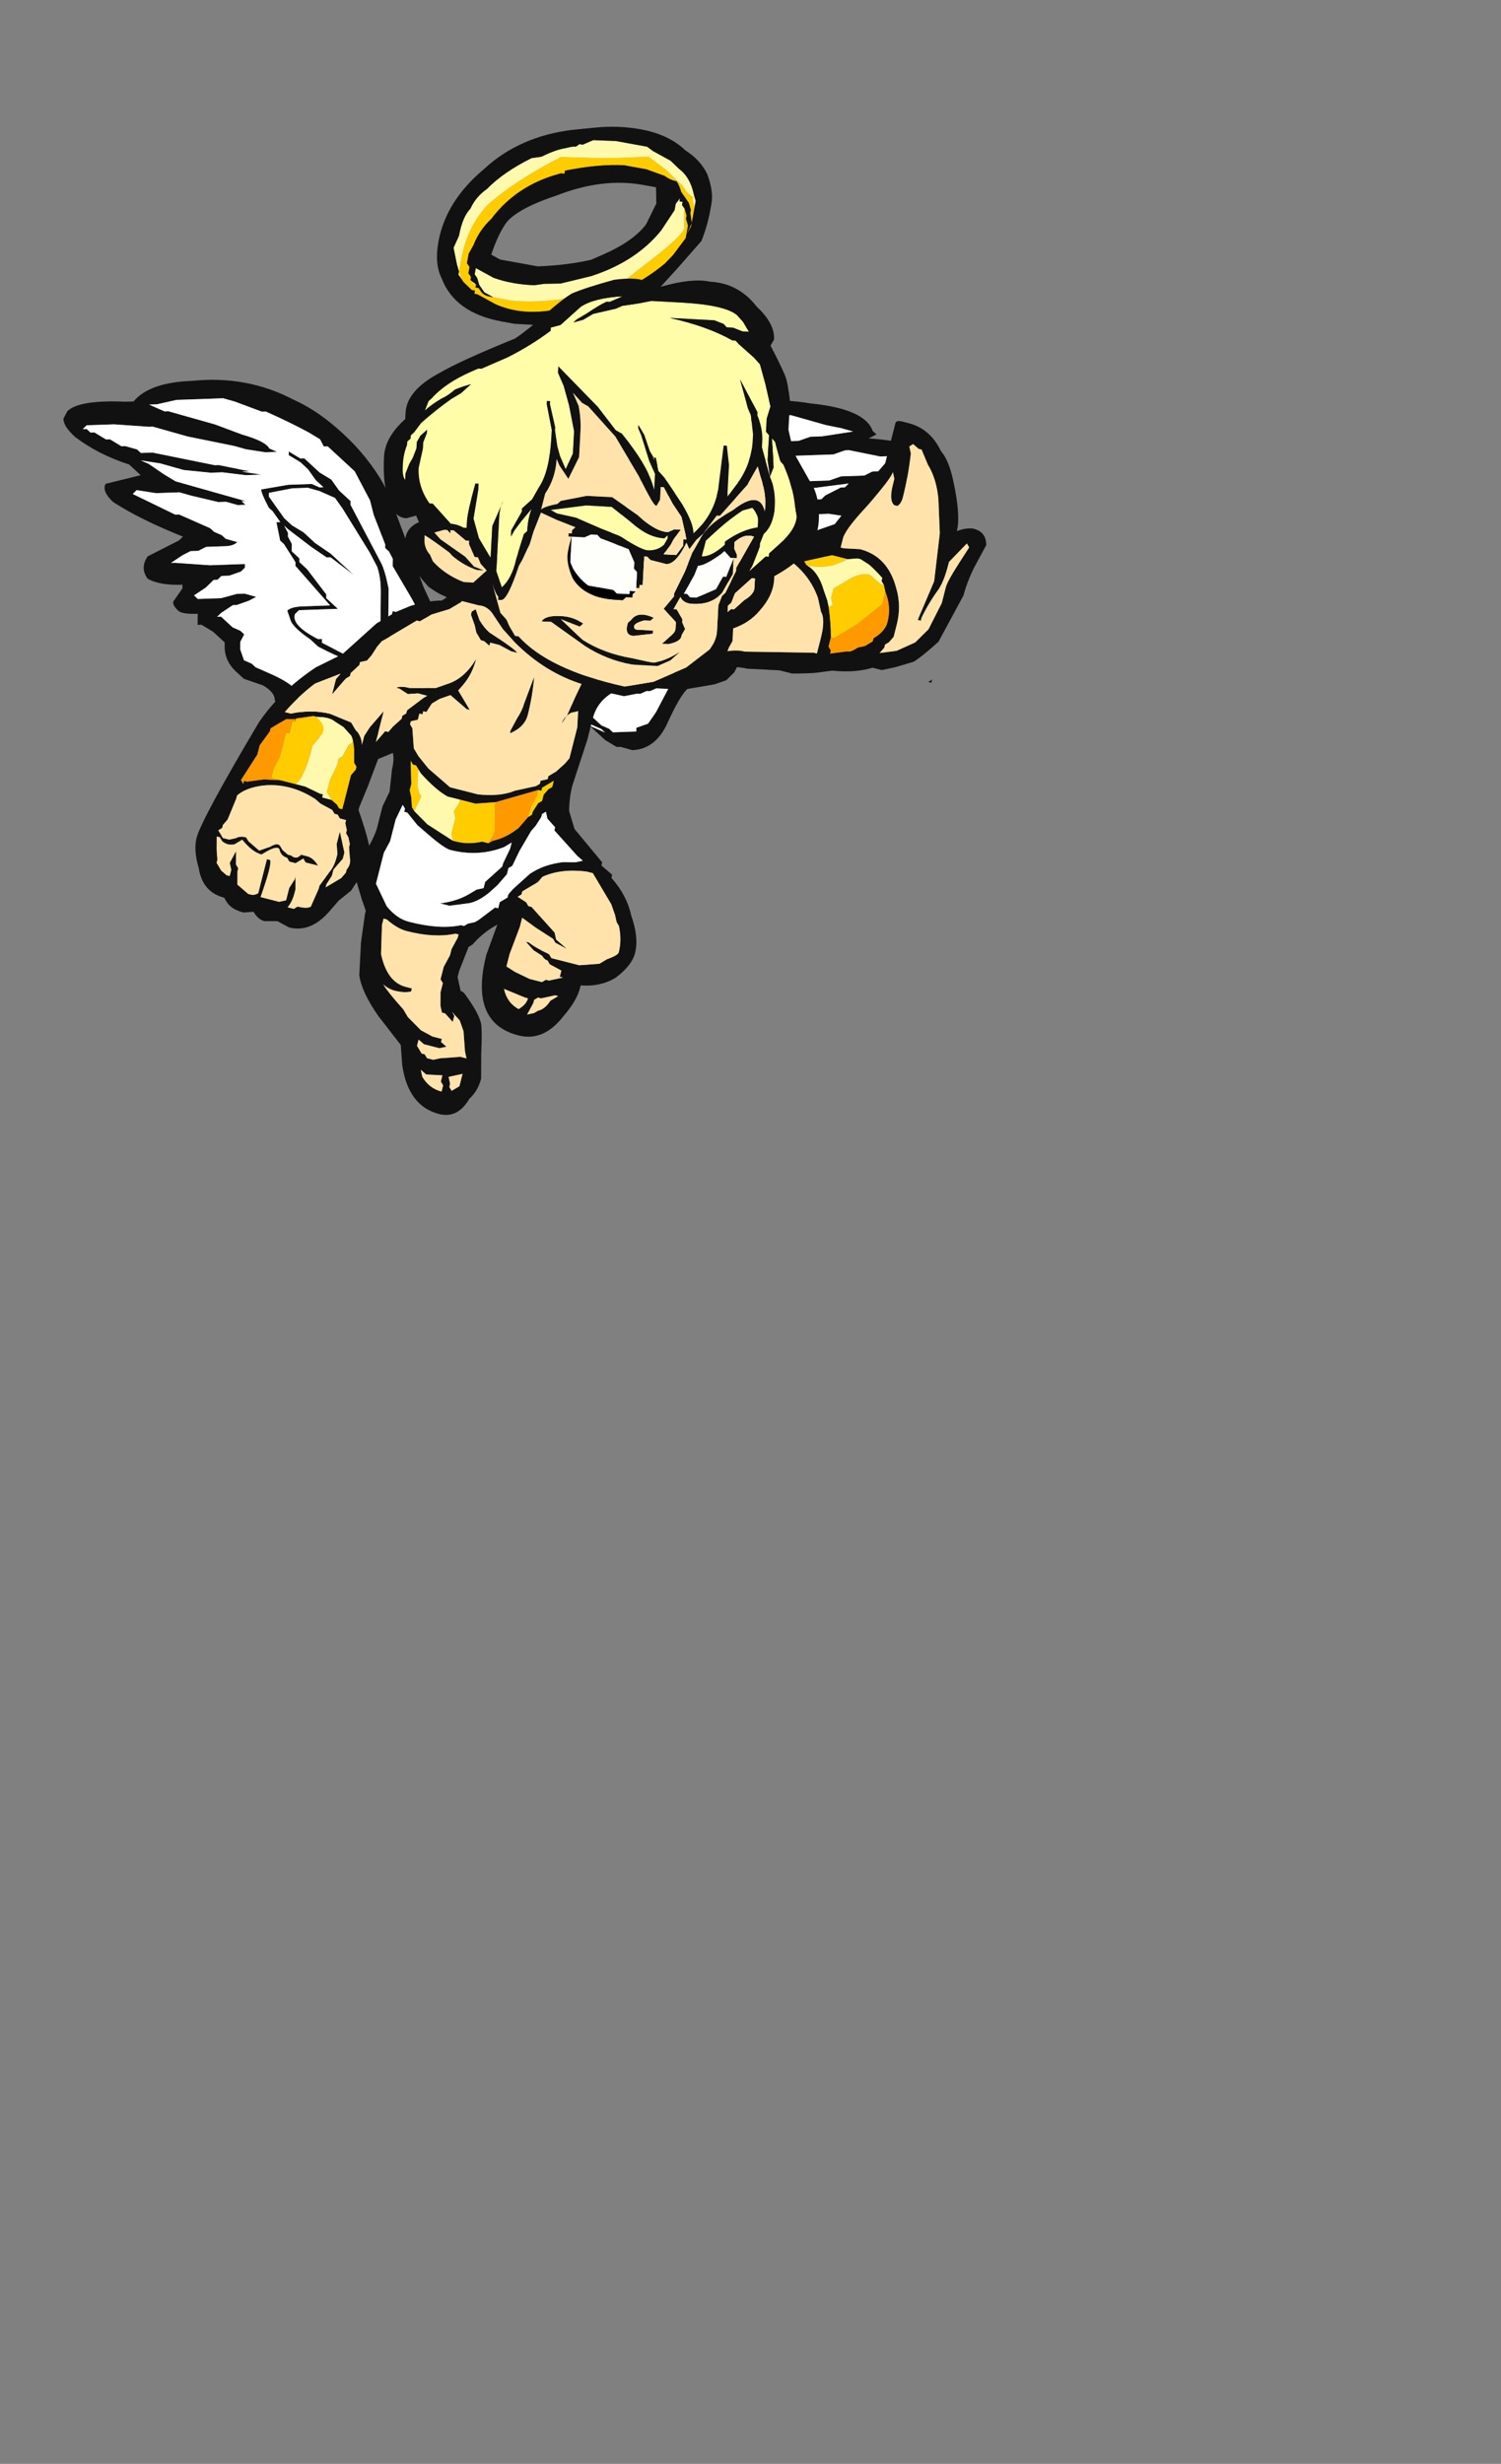 <?xml version="1.0" encoding="UTF-8" standalone="no"?>
<svg xmlns:ffdec="https://www.free-decompiler.com/flash" xmlns:xlink="http://www.w3.org/1999/xlink" ffdec:objectType="frame" height="269.8px" width="164.4px" xmlns="http://www.w3.org/2000/svg">
  <rect width="100%" height="100%" fill="#808080" stroke="none"/>
  <g transform="matrix(1.0, 0.0, 0.0, 1.0, 55.25, 117.2)">
    <use ffdec:characterId="1126" ffdec:characterName="a_AngelWings9" height="36.4" transform="matrix(-1.218, 0.043, -0.011, 1.158, 47.22, -78.368)" width="78.4" xlink:href="#sprite0"/>
    <use ffdec:characterId="1118" ffdec:characterName="a_AngelBody5" height="86.1" transform="matrix(-0.968, -0.247, -0.247, 0.968, 55.447, -68.009)" width="75.95" xlink:href="#sprite1"/>
    <use ffdec:characterId="1144" ffdec:characterName="a_AngelHalo" height="23.45" transform="matrix(0.983, 0.179, -0.179, 0.983, -4.35, -106.55)" width="28.7" xlink:href="#sprite2"/>
    <use ffdec:characterId="1142" ffdec:characterName="a_AngelHead" height="45.85" transform="matrix(0.998, 0.053, -0.053, 0.998, -12.071, -88.192)" width="47.95" xlink:href="#sprite3"/>
  </g>
  <defs>
    <g id="sprite0" transform="matrix(1.0, 0.0, 0.0, 1.0, -1.4, 11.9)">
      <use ffdec:characterId="1125" height="5.2" transform="matrix(7.0, 0.0, 0.0, 7.0, 1.4, -11.9)" width="11.2" xlink:href="#shape0"/>
    </g>
    <g id="shape0" transform="matrix(1.0, 0.0, 0.0, 1.0, -0.2, 1.7)">
      <path d="M4.6 3.15 L4.4 3.35 4.25 3.45 4.2 3.45 4.05 3.5 Q3.75 3.5 3.6 3.15 3.45 2.8 3.35 2.7 L3.0 2.65 2.85 2.6 2.75 2.5 2.65 2.3 2.65 2.1 Q2.45 2.05 2.4 1.95 2.35 1.85 2.4 1.8 L2.4 1.75 2.15 1.8 2.05 1.8 2.0 1.75 Q2.05 1.6 2.15 1.5 L1.7 1.55 Q1.55 1.45 1.65 1.3 1.8 1.05 1.9 0.9 L1.25 0.65 1.25 0.7 0.95 0.55 Q0.9 0.5 0.95 0.45 1.0 0.35 1.25 0.25 L1.1 0.15 1.05 0.1 Q0.65 0.0 0.3 -0.15 L0.25 -0.2 0.2 -0.2 0.2 -0.3 Q0.25 -0.4 0.45 -0.45 0.6 -0.55 1.05 -0.6 L0.95 -0.65 1.0 -0.7 Q1.1 -1.0 1.8 -1.1 2.5 -1.25 3.05 -1.0 L3.3 -0.9 Q4.05 -0.55 4.25 -0.3 4.35 -0.05 4.45 0.05 L4.7 0.7 5.1 1.5 5.1 1.55 Q5.1 1.6 5.15 1.65 L5.1 1.55 5.05 1.55 4.9 1.4 4.9 1.35 4.85 1.3 4.8 1.2 4.65 1.0 4.5 0.85 4.4 0.65 4.4 0.6 4.35 0.55 4.15 0.2 4.1 0.0 3.6 -0.5 3.45 -0.55 3.35 -0.65 3.25 -0.7 3.2 -0.7 2.7 -0.85 2.15 -0.95 2.05 -0.95 1.6 -0.8 1.4 -0.75 1.25 -0.7 1.65 -0.65 1.8 -0.65 1.95 -0.6 2.1 -0.6 2.55 -0.5 Q2.7 -0.45 2.75 -0.45 L2.85 -0.4 2.75 -0.35 2.05 -0.35 2.0 -0.4 1.5 -0.4 1.35 -0.45 1.3 -0.45 0.9 -0.35 0.8 -0.35 0.7 -0.3 0.55 -0.3 0.55 -0.25 0.6 -0.25 0.65 -0.2 0.8 -0.2 0.85 -0.15 1.0 -0.15 1.1 -0.1 1.4 -0.1 1.55 -0.05 2.6 -0.05 2.75 -0.1 2.8 -0.1 2.55 0.0 2.2 0.0 2.05 0.05 1.8 0.05 1.3 0.0 1.35 0.05 1.4 0.05 1.6 0.15 1.65 0.2 1.75 0.2 2.6 0.35 2.65 0.35 2.4 0.4 2.1 0.4 1.95 0.35 1.8 0.35 1.7 0.4 1.55 0.4 1.3 0.45 1.25 0.45 1.3 0.5 1.5 0.55 1.8 0.65 1.85 0.65 2.1 0.7 2.1 0.75 2.25 0.75 2.3 0.8 2.4 0.8 2.45 0.85 Q2.55 0.85 2.6 0.9 L2.55 0.95 2.45 0.95 2.3 1.0 2.25 1.0 Q2.2 1.0 2.2 1.05 L2.15 1.05 2.05 1.1 1.85 1.3 1.9 1.3 2.3 1.25 2.4 1.2 2.55 1.2 2.65 1.15 2.75 1.15 2.75 1.2 2.7 1.2 2.65 1.25 2.55 1.3 2.45 1.4 2.4 1.4 2.3 1.55 2.25 1.65 2.55 1.65 2.85 1.5 3.0 1.5 3.0 1.55 2.95 1.55 Q2.9 1.55 2.85 1.6 2.8 1.6 2.8 1.65 L2.7 1.7 Q2.55 1.8 2.55 1.85 L2.65 1.95 2.7 1.95 2.8 2.0 2.85 2.05 2.85 2.3 Q2.9 2.4 3.0 2.4 L3.3 2.5 3.5 2.6 3.55 2.6 3.75 3.0 3.85 3.15 4.0 3.2 4.0 3.25 4.3 3.25 4.35 3.2 4.45 3.15 Q4.55 3.05 4.6 3.0 L4.65 3.0 4.65 3.1 4.45 3.2 4.4 3.25 4.6 3.15 M3.2 -0.35 L3.3 -0.3 3.45 -0.25 3.45 -0.2 3.6 -0.15 3.9 0.15 4.35 0.8 Q4.45 0.9 4.5 1.15 4.5 1.35 4.55 1.5 L4.6 1.7 4.65 1.8 4.65 1.85 4.7 1.9 Q4.75 1.95 4.95 1.95 L5.0 2.0 Q5.2 2.0 5.2 2.05 L5.15 2.1 5.0 2.05 4.95 2.0 4.7 2.0 4.6 1.95 4.55 1.8 4.5 1.7 4.5 1.6 4.4 1.2 4.3 0.85 4.2 0.7 3.8 0.2 3.75 0.2 3.65 0.1 3.55 0.05 3.15 0.05 2.85 0.15 3.0 0.3 3.0 0.35 3.1 0.45 3.2 0.5 3.3 0.6 3.35 0.6 3.55 0.7 3.7 0.8 3.75 0.8 4.05 1.0 3.8 0.9 3.75 0.85 3.7 0.85 3.5 0.8 3.5 0.75 Q3.3 0.7 3.2 0.6 L3.15 0.6 3.15 0.55 3.1 0.55 3.15 0.6 3.15 0.65 3.2 0.7 3.2 0.75 3.4 0.95 3.5 1.1 3.85 1.45 3.95 1.5 3.9 1.55 3.55 1.6 3.5 1.65 3.45 1.65 Q3.4 1.8 3.75 1.95 L3.8 1.95 4.25 2.1 4.35 2.15 4.4 2.2 4.35 2.2 4.35 2.25 4.2 2.35 4.45 2.4 4.5 2.45 Q4.65 2.45 4.7 2.5 L4.75 2.55 4.7 2.55 4.65 2.5 4.5 2.5 4.35 2.45 4.15 2.45 4.15 2.4 Q4.15 2.3 4.2 2.25 L4.3 2.25 4.35 2.2 4.15 2.15 3.8 2.05 3.65 2.0 Q3.45 1.9 3.4 1.75 3.35 1.7 3.35 1.65 3.35 1.55 3.5 1.55 L3.7 1.5 3.8 1.5 3.35 1.0 3.3 1.0 3.1 0.75 3.05 0.55 3.05 0.5 2.9 0.35 2.75 0.15 Q2.75 0.1 3.1 0.0 L3.15 0.0 3.35 -0.05 3.55 -0.05 3.45 -0.1 3.3 -0.25 3.05 -0.4 3.15 -0.35 3.2 -0.35 M7.25 3.1 L7.35 3.15 7.55 3.2 7.6 3.2 7.65 3.25 7.95 3.25 8.05 3.2 8.1 3.15 8.15 3.15 8.25 2.95 8.25 2.9 8.3 2.9 8.35 2.65 8.4 2.55 8.4 2.5 Q8.5 2.4 8.7 2.3 L8.9 2.2 8.95 2.15 9.05 2.1 9.1 1.95 9.1 1.85 9.05 1.75 9.1 1.7 9.2 1.65 9.35 1.5 9.4 1.5 9.35 1.45 9.2 1.35 9.15 1.35 9.0 1.3 8.9 1.25 9.05 1.2 9.15 1.2 9.35 1.25 9.65 1.25 9.7 1.2 9.55 1.1 9.45 1.0 9.4 1.0 9.35 0.95 9.25 0.95 9.1 0.9 9.05 0.85 9.05 0.8 9.5 0.8 9.95 0.75 10.0 0.75 9.85 0.65 9.75 0.6 9.65 0.6 9.55 0.55 9.3 0.55 Q9.2 0.55 9.15 0.5 L9.3 0.45 9.35 0.4 9.45 0.35 9.5 0.3 9.9 0.1 9.95 0.1 10.5 -0.2 10.45 -0.25 10.2 -0.2 9.9 -0.2 9.75 -0.15 9.4 -0.05 9.3 -0.05 9.15 0.0 9.05 0.0 9.1 -0.05 9.05 -0.05 9.95 -0.35 10.1 -0.45 10.3 -0.6 10.4 -0.65 10.15 -0.6 9.85 -0.5 9.5 -0.45 9.35 -0.45 9.05 -0.4 8.85 -0.4 9.1 -0.45 9.0 -0.45 9.4 -0.55 9.45 -0.55 10.25 -0.75 10.4 -0.75 10.45 -0.8 10.6 -0.85 10.65 -0.85 10.8 -0.95 10.85 -0.95 11.0 -1.05 11.05 -1.05 11.1 -1.1 11.15 -1.1 11.1 -1.15 10.75 -1.15 10.3 -1.1 10.25 -1.1 9.8 -0.95 9.2 -0.8 9.05 -0.75 8.8 -0.7 8.65 -0.7 8.75 -0.75 Q8.8 -0.85 9.1 -0.95 L9.45 -1.1 10.05 -1.3 10.1 -1.3 10.3 -1.4 10.2 -1.4 9.95 -1.45 9.35 -1.45 9.2 -1.4 8.85 -1.25 8.8 -1.25 Q8.5 -1.1 8.25 -0.95 L8.1 -0.85 8.05 -0.75 8.0 -0.75 7.65 -0.4 7.45 0.0 7.4 0.2 7.25 0.6 7.25 0.65 7.2 0.7 7.15 0.8 7.15 0.9 6.9 1.35 6.85 1.45 6.65 1.75 6.6 1.85 6.6 1.75 6.6 1.7 6.55 1.7 6.55 1.65 6.75 1.2 7.2 -0.05 Q7.35 -0.4 7.65 -0.75 8.05 -1.2 8.45 -1.4 9.05 -1.75 9.75 -1.7 10.3 -1.7 10.5 -1.45 L10.6 -1.45 Q11.2 -1.5 11.35 -1.35 L11.4 -1.25 Q11.4 -1.15 11.25 -1.0 10.95 -0.75 10.55 -0.6 L10.4 -0.45 10.85 -0.35 Q10.9 -0.25 10.75 -0.1 10.4 0.15 9.85 0.4 L9.9 0.45 Q10.1 0.55 10.3 0.65 10.4 0.8 10.3 0.95 10.15 1.05 9.85 1.05 L9.85 1.1 9.95 1.25 Q10.0 1.3 9.9 1.4 9.85 1.45 9.65 1.45 L9.65 1.6 9.6 1.6 9.45 1.7 Q9.35 1.8 9.3 1.85 L9.3 1.9 Q9.3 2.1 9.15 2.25 L9.05 2.35 8.8 2.45 Q8.65 2.55 8.65 2.65 L8.55 2.9 Q8.65 3.05 8.3 3.3 8.1 3.55 7.75 3.5 7.55 3.45 7.5 3.4 L7.4 3.3 7.4 3.25 Q7.25 3.15 7.25 3.1 M8.8 -0.4 L8.8 -0.4 M8.7 -0.4 L8.7 -0.4 M8.5 -0.7 L8.5 -0.65 8.35 -0.55 8.25 -0.45 8.15 -0.3 8.05 -0.2 8.1 -0.2 8.2 -0.25 8.5 -0.25 8.85 -0.2 Q8.85 -0.15 8.75 0.05 L8.7 0.1 8.6 0.25 8.65 0.25 8.6 0.5 8.55 0.55 8.4 0.8 8.4 0.85 7.95 1.4 8.3 1.4 Q8.45 1.4 8.5 1.45 L8.45 1.6 Q8.4 1.7 8.2 1.85 L8.1 1.95 Q7.85 2.1 7.5 2.25 L7.55 2.25 Q7.6 2.25 7.7 2.3 7.75 2.35 7.75 2.4 L7.75 2.45 7.65 2.45 7.55 2.5 7.4 2.55 7.25 2.65 7.15 2.75 7.15 2.7 Q7.2 2.6 7.4 2.5 L7.45 2.5 7.7 2.4 Q7.6 2.3 7.55 2.25 L7.45 2.25 8.05 1.9 8.05 1.85 8.1 1.85 Q8.45 1.65 8.4 1.5 L8.35 1.45 7.85 1.45 8.0 1.3 8.0 1.25 8.25 0.9 8.35 0.8 8.35 0.75 8.45 0.65 8.45 0.55 8.5 0.45 8.5 0.4 8.55 0.3 8.5 0.35 8.2 0.6 8.0 0.75 7.95 0.75 7.65 1.0 7.95 0.7 8.15 0.55 8.3 0.4 8.45 0.3 8.55 0.2 8.75 -0.1 8.75 -0.15 8.45 -0.2 8.25 -0.2 8.1 -0.15 7.9 -0.05 7.8 0.1 7.45 0.7 7.35 0.9 Q7.3 1.05 7.3 1.25 L7.3 1.65 7.25 1.9 7.25 2.05 Q7.2 2.1 6.95 2.2 L6.8 2.25 Q6.7 2.25 6.65 2.3 L6.6 2.25 6.8 2.15 6.85 2.15 Q7.1 2.1 7.15 1.95 L7.2 1.75 7.2 1.2 Q7.25 0.95 7.3 0.85 L7.7 0.05 7.7 0.0 7.85 -0.15 7.95 -0.3 8.1 -0.4 8.3 -0.6 8.35 -0.6 8.5 -0.7" fill="#111111" fill-rule="evenodd" stroke="none"/>
      <path d="M5.1 1.55 L5.1 1.6 Q5.3 2.05 5.2 2.3 L4.85 2.85 4.6 3.15 4.4 3.25 4.45 3.2 4.65 3.1 4.65 3.0 4.6 3.0 Q4.55 3.05 4.45 3.15 L4.35 3.2 4.3 3.25 4.0 3.25 4.0 3.2 3.85 3.15 3.75 3.0 3.55 2.6 3.5 2.6 3.3 2.5 3.0 2.4 Q2.9 2.4 2.85 2.3 L2.85 2.05 2.8 2.0 2.7 1.95 2.65 1.95 2.55 1.85 Q2.55 1.8 2.7 1.7 L2.8 1.65 Q2.8 1.6 2.85 1.6 2.9 1.55 2.95 1.55 L3.0 1.55 3.0 1.5 2.85 1.5 2.55 1.65 2.25 1.65 2.3 1.55 2.4 1.4 2.45 1.4 2.55 1.3 2.65 1.25 2.7 1.2 2.75 1.2 2.75 1.15 2.65 1.15 2.55 1.2 2.4 1.2 2.3 1.25 1.9 1.3 1.85 1.3 2.05 1.1 2.15 1.05 2.2 1.05 Q2.2 1.0 2.25 1.0 L2.3 1.0 2.45 0.95 2.55 0.95 2.6 0.9 Q2.55 0.85 2.45 0.85 L2.4 0.8 2.3 0.8 2.25 0.75 2.1 0.75 2.1 0.7 1.85 0.65 1.8 0.65 1.5 0.55 1.3 0.5 1.25 0.45 1.3 0.45 1.55 0.4 1.7 0.4 1.8 0.35 1.95 0.35 2.1 0.4 2.4 0.4 2.65 0.35 2.6 0.35 1.75 0.2 1.65 0.2 1.6 0.15 1.4 0.05 1.35 0.05 1.3 0.0 1.8 0.05 2.05 0.05 2.2 0.0 2.55 0.0 2.8 -0.1 2.75 -0.1 2.6 -0.05 1.55 -0.05 1.4 -0.1 1.1 -0.1 1.0 -0.15 0.85 -0.15 0.8 -0.2 0.65 -0.2 0.6 -0.25 0.55 -0.25 0.55 -0.3 0.7 -0.3 0.8 -0.35 0.9 -0.35 1.3 -0.45 1.35 -0.45 1.5 -0.4 2.0 -0.4 2.05 -0.35 2.75 -0.35 2.85 -0.4 2.75 -0.45 Q2.7 -0.45 2.55 -0.5 L2.1 -0.6 1.95 -0.6 1.8 -0.65 1.65 -0.65 1.25 -0.7 1.4 -0.75 1.6 -0.8 2.05 -0.95 2.15 -0.95 2.7 -0.85 3.2 -0.7 3.25 -0.7 3.35 -0.65 3.45 -0.55 3.6 -0.5 4.1 0.0 4.15 0.2 4.35 0.55 4.4 0.6 4.4 0.65 4.5 0.85 4.65 1.0 4.8 1.2 4.85 1.3 4.9 1.35 4.9 1.4 5.05 1.55 5.1 1.55 M3.2 -0.35 L3.15 -0.35 3.05 -0.4 3.3 -0.25 3.45 -0.1 3.55 -0.05 3.35 -0.05 3.15 0.0 3.1 0.0 Q2.75 0.1 2.75 0.15 L2.9 0.35 3.05 0.5 3.05 0.55 3.1 0.75 3.3 1.0 3.35 1.0 3.8 1.5 3.7 1.5 3.5 1.55 Q3.35 1.55 3.35 1.65 3.35 1.7 3.4 1.75 3.45 1.9 3.65 2.0 L3.8 2.05 4.15 2.15 4.35 2.2 4.3 2.25 4.2 2.25 Q4.15 2.3 4.15 2.4 L4.15 2.45 4.35 2.45 4.5 2.5 4.65 2.5 4.7 2.55 4.75 2.55 4.7 2.5 Q4.65 2.45 4.5 2.45 L4.45 2.4 4.2 2.35 4.35 2.25 4.35 2.2 4.4 2.2 4.35 2.15 4.25 2.1 3.8 1.95 3.75 1.95 Q3.4 1.8 3.45 1.65 L3.5 1.65 3.55 1.6 3.9 1.55 3.95 1.5 3.85 1.45 3.5 1.1 3.4 0.95 3.2 0.75 3.2 0.7 3.15 0.65 3.15 0.6 3.1 0.55 3.15 0.55 3.15 0.6 3.2 0.6 Q3.3 0.7 3.5 0.75 L3.5 0.8 3.7 0.85 3.75 0.85 3.8 0.9 4.05 1.0 3.75 0.8 3.7 0.8 3.55 0.7 3.35 0.6 3.3 0.6 3.2 0.5 3.1 0.45 3.0 0.35 3.0 0.3 2.85 0.15 3.15 0.05 3.55 0.05 3.65 0.1 3.75 0.2 3.8 0.2 4.2 0.7 4.3 0.85 4.4 1.2 4.5 1.6 4.5 1.7 4.55 1.8 4.6 1.95 4.7 2.0 4.95 2.0 5.0 2.05 5.15 2.1 5.2 2.05 Q5.2 2.0 5.0 2.0 L4.95 1.95 Q4.75 1.95 4.7 1.9 L4.65 1.85 4.65 1.8 4.6 1.7 4.55 1.5 Q4.5 1.35 4.5 1.15 4.45 0.9 4.35 0.8 L3.9 0.15 3.6 -0.15 3.45 -0.2 3.45 -0.25 3.3 -0.3 3.2 -0.35 M6.6 1.75 L6.6 1.85 6.65 1.75 6.85 1.45 6.9 1.35 7.15 0.9 7.15 0.8 7.2 0.7 7.25 0.65 7.25 0.6 7.4 0.2 7.45 0.0 7.65 -0.4 8.0 -0.75 8.05 -0.75 8.1 -0.85 8.25 -0.95 Q8.5 -1.1 8.8 -1.25 L8.85 -1.25 9.2 -1.4 9.35 -1.45 9.95 -1.45 10.2 -1.4 10.3 -1.4 10.1 -1.3 10.05 -1.3 9.45 -1.1 9.1 -0.95 Q8.8 -0.85 8.75 -0.75 L8.65 -0.7 8.8 -0.7 9.05 -0.75 9.2 -0.8 9.8 -0.95 10.25 -1.1 10.3 -1.1 10.75 -1.15 11.1 -1.15 11.15 -1.1 11.1 -1.1 11.05 -1.05 11.0 -1.05 10.85 -0.95 10.8 -0.95 10.65 -0.85 10.6 -0.85 10.45 -0.8 10.4 -0.75 10.25 -0.75 9.45 -0.55 9.4 -0.55 9.0 -0.45 9.1 -0.45 8.85 -0.4 9.05 -0.4 9.35 -0.45 9.5 -0.45 9.85 -0.5 10.15 -0.6 10.4 -0.65 10.3 -0.6 10.1 -0.45 9.95 -0.35 9.05 -0.05 9.1 -0.05 9.05 0.0 9.15 0.0 9.3 -0.05 9.4 -0.05 9.75 -0.15 9.9 -0.2 10.2 -0.2 10.45 -0.25 10.5 -0.2 9.95 0.1 9.9 0.1 9.5 0.3 9.45 0.35 9.35 0.4 9.3 0.45 9.15 0.5 Q9.2 0.55 9.3 0.55 L9.55 0.55 9.65 0.6 9.75 0.6 9.85 0.65 10.0 0.75 9.95 0.75 9.5 0.8 9.05 0.8 9.05 0.85 9.1 0.9 9.25 0.95 9.35 0.95 9.4 1.0 9.45 1.0 9.55 1.1 9.7 1.2 9.65 1.25 9.35 1.25 9.15 1.2 9.05 1.2 8.9 1.25 9.0 1.3 9.15 1.35 9.2 1.35 9.35 1.45 9.4 1.5 9.35 1.5 9.2 1.65 9.1 1.7 9.05 1.75 9.1 1.85 9.1 1.95 9.05 2.1 8.95 2.15 8.9 2.2 8.7 2.3 Q8.5 2.4 8.4 2.5 L8.4 2.55 8.35 2.65 8.3 2.9 8.25 2.9 8.25 2.95 8.15 3.15 8.1 3.15 8.05 3.2 7.95 3.25 7.65 3.25 7.6 3.2 7.55 3.2 7.35 3.15 7.25 3.1 6.85 2.75 Q6.65 2.55 6.6 2.15 6.55 1.9 6.6 1.8 L6.6 1.75 M8.5 -0.7 L8.35 -0.6 8.3 -0.6 8.1 -0.4 7.95 -0.3 7.85 -0.15 7.7 0.0 7.7 0.05 7.3 0.85 Q7.25 0.95 7.2 1.2 L7.2 1.75 7.15 1.95 Q7.1 2.1 6.85 2.15 L6.8 2.15 6.6 2.25 6.65 2.3 Q6.7 2.25 6.8 2.25 L6.95 2.2 Q7.2 2.1 7.25 2.05 L7.25 1.9 7.3 1.65 7.3 1.25 Q7.3 1.05 7.35 0.9 L7.45 0.7 7.8 0.1 7.9 -0.05 8.1 -0.15 8.25 -0.2 8.45 -0.2 8.75 -0.15 8.75 -0.1 8.55 0.2 8.45 0.3 8.3 0.4 8.15 0.55 7.95 0.7 7.65 1.0 7.95 0.75 8.0 0.75 8.2 0.6 8.5 0.35 8.55 0.3 8.5 0.4 8.5 0.45 8.45 0.55 8.45 0.65 8.35 0.75 8.35 0.8 8.25 0.9 8.0 1.25 8.0 1.3 7.85 1.45 8.35 1.45 8.4 1.5 Q8.45 1.65 8.1 1.85 L8.05 1.85 8.05 1.9 7.45 2.25 7.55 2.25 Q7.6 2.3 7.7 2.4 L7.45 2.5 7.4 2.5 Q7.2 2.6 7.15 2.7 L7.15 2.75 7.25 2.65 7.4 2.55 7.55 2.5 7.65 2.45 7.75 2.45 7.75 2.4 Q7.75 2.35 7.7 2.3 7.6 2.25 7.55 2.25 L7.5 2.25 Q7.85 2.1 8.1 1.95 L8.2 1.85 Q8.4 1.7 8.45 1.6 L8.5 1.45 Q8.45 1.4 8.3 1.4 L7.95 1.4 8.4 0.85 8.4 0.8 8.55 0.55 8.6 0.5 8.65 0.25 8.6 0.25 8.7 0.1 8.75 0.05 Q8.85 -0.15 8.85 -0.2 L8.5 -0.25 8.2 -0.25 8.1 -0.2 8.05 -0.2 8.15 -0.3 8.25 -0.45 8.35 -0.55 8.5 -0.65 8.5 -0.7 M8.7 -0.4 L8.7 -0.4 M8.8 -0.4 L8.8 -0.4" fill="#ffffff" fill-rule="evenodd" stroke="none"/>
    </g>
    <g id="sprite1" transform="matrix(1.0, 0.0, 0.0, 1.0, 13.3, -10.85)">
      <use ffdec:characterId="1117" height="12.3" transform="matrix(7.0, 0.0, 0.0, 7.0, -13.3, 10.85)" width="10.85" xlink:href="#shape1"/>
    </g>
    <g id="shape1" transform="matrix(1.0, 0.0, 0.0, 1.0, 1.9, -1.55)">
      <path d="M5.85 6.0 L5.7 5.7 Q5.5 5.4 5.25 5.1 4.75 4.6 4.35 4.6 L4.1 4.65 Q3.95 4.7 3.9 4.8 3.8 4.95 3.8 5.1 3.8 5.2 3.9 5.45 L3.95 5.65 3.95 5.95 3.9 6.15 3.85 6.1 3.8 5.85 3.8 5.8 Q3.75 5.7 3.6 5.65 3.45 5.6 3.25 5.55 L2.8 5.4 2.7 5.45 2.45 5.3 2.3 5.25 2.35 5.2 2.4 5.2 2.1 4.8 Q2.0 4.7 1.85 4.65 L1.55 4.45 Q1.45 4.35 1.0 4.1 0.65 4.25 0.45 4.55 L0.35 4.75 Q0.25 4.85 0.25 5.15 0.25 5.2 0.25 5.35 L0.25 5.4 0.3 5.4 1.35 5.65 Q1.5 5.65 1.7 5.75 L1.7 5.5 2.05 5.85 2.5 6.1 Q2.8 6.15 3.1 6.35 L3.45 6.6 3.35 6.4 3.35 6.35 3.5 6.45 3.6 6.55 3.7 6.75 3.75 7.0 3.8 7.3 3.85 7.45 Q3.85 7.35 3.75 7.25 L3.65 7.2 3.6 7.45 3.6 7.95 3.65 8.05 3.75 8.2 3.85 8.3 3.85 8.35 3.95 8.4 3.95 8.45 4.0 8.5 4.3 8.65 Q4.5 8.8 4.85 8.85 L5.3 8.85 5.7 8.65 5.9 8.5 6.0 8.4 6.1 8.1 6.15 8.05 6.15 8.0 6.05 7.95 6.05 7.85 6.0 7.85 6.0 7.8 5.95 7.8 5.9 7.65 5.8 7.55 5.65 7.45 5.35 7.6 5.3 7.6 5.55 7.35 5.5 7.25 Q5.4 7.05 5.4 6.8 5.5 7.15 5.75 7.3 L5.9 7.4 6.3 7.5 Q6.45 7.5 6.5 7.55 L6.45 7.55 6.3 7.6 6.15 7.55 6.0 7.55 6.05 7.6 6.25 7.85 6.25 7.9 6.3 7.95 6.3 8.0 6.4 8.15 6.45 8.25 6.5 8.25 6.6 8.45 6.6 7.95 6.75 8.25 6.8 8.4 6.8 8.55 Q6.85 8.4 6.95 8.35 L7.05 8.25 7.4 8.2 Q7.7 8.2 8.0 8.35 L8.1 8.35 Q7.95 8.05 7.75 7.8 L7.4 7.55 7.45 7.65 7.45 7.9 7.3 7.6 7.25 7.55 7.25 7.5 7.15 7.35 7.15 7.3 7.05 7.25 7.0 7.15 6.95 7.0 6.9 6.9 6.45 6.45 6.4 6.45 6.25 6.3 6.0 6.15 5.85 6.0 M6.15 6.05 Q6.35 6.1 6.6 6.25 L6.8 6.4 6.85 6.4 6.85 6.45 7.05 6.65 7.45 7.25 7.8 7.55 Q8.25 8.05 8.45 8.6 8.95 10.3 8.95 10.6 8.95 10.8 8.8 11.05 8.65 11.4 8.3 11.4 L8.25 11.45 Q8.15 11.55 7.95 11.55 L7.8 11.5 Q7.7 11.6 7.6 11.6 L7.4 11.55 7.2 11.6 Q6.85 11.6 6.65 11.2 L6.55 11.0 6.4 10.8 6.35 10.65 6.2 10.9 6.1 11.05 6.1 11.1 6.05 11.55 5.95 12.05 Q5.85 12.3 5.5 12.6 L5.05 12.95 4.95 13.25 Q4.7 13.85 4.2 13.85 3.9 13.85 3.8 13.5 3.7 13.35 3.7 13.15 L3.8 12.75 Q3.85 12.5 3.9 12.35 3.95 12.2 4.25 11.95 4.3 11.9 4.35 11.9 L4.45 11.7 4.45 11.6 4.4 11.2 4.35 11.15 Q4.25 10.95 4.1 10.8 L4.05 10.75 4.1 11.25 Q4.1 12.35 3.3 12.35 2.9 12.35 2.7 11.9 2.55 11.6 2.55 11.4 L2.55 11.35 Q2.25 11.3 2.05 11.1 1.85 10.85 1.85 10.65 1.85 10.4 2.05 10.1 2.2 9.8 2.5 9.6 L2.5 9.55 2.7 9.45 2.7 9.4 3.25 9.0 3.4 8.75 Q3.45 8.55 3.45 8.35 L3.4 7.6 3.4 7.25 Q3.4 6.85 2.95 6.6 2.8 6.5 2.35 6.25 L2.05 6.1 1.8 6.0 Q1.4 5.9 1.25 5.9 L0.75 5.8 0.55 5.8 Q0.35 5.75 0.2 5.7 L-0.05 5.6 Q-0.4 5.55 -0.65 5.4 L-0.8 5.4 -1.0 5.3 -1.25 5.15 Q-1.35 5.05 -1.55 4.75 L-1.75 3.95 Q-1.75 3.75 -1.8 3.5 L-1.9 3.1 Q-1.85 2.9 -1.65 2.9 -1.55 2.9 -1.4 3.0 -1.4 2.75 -1.15 2.25 -1.0 1.95 -0.85 1.85 -0.6 1.55 -0.25 1.55 L-0.15 1.55 Q-0.05 1.55 -0.05 1.6 -0.05 1.75 -0.05 2.05 L-0.05 2.25 0.2 2.75 0.45 3.3 0.65 3.75 Q0.85 3.75 0.95 3.85 L1.05 3.85 1.05 3.9 Q1.4 4.0 1.95 4.45 2.6 4.85 2.7 5.15 L3.45 5.3 3.6 5.4 3.6 5.15 Q3.6 4.95 3.7 4.8 3.7 4.75 3.75 4.7 3.8 4.6 3.9 4.6 4.1 4.5 4.35 4.5 L4.6 4.5 Q4.7 4.5 4.9 4.65 L5.2 4.85 5.45 5.0 5.45 5.05 5.6 5.2 5.8 5.45 6.1 6.0 6.15 6.05 M0.75 4.1 L0.8 4.05 0.4 3.85 0.15 3.85 0.0 3.8 -0.05 3.8 -0.2 3.85 Q-0.3 3.9 -0.45 4.0 L-0.45 4.05 -0.5 4.1 -0.55 4.2 Q-0.7 4.4 -0.7 4.65 -0.7 4.8 -0.55 4.95 L-0.55 5.0 -0.45 5.1 -0.35 5.15 -0.3 5.2 Q-0.25 5.25 -0.2 5.25 L0.05 5.35 0.05 5.3 0.1 5.25 0.1 5.1 Q0.15 4.9 0.25 4.65 L0.3 4.55 0.4 4.4 Q0.55 4.15 0.75 4.1 M0.3 3.7 L0.3 3.55 Q0.3 3.4 0.05 2.95 -0.2 2.45 -0.2 2.35 L-0.25 2.45 -0.25 2.55 Q-0.25 2.8 -0.35 2.85 L-0.4 2.85 Q-0.45 2.8 -0.45 2.7 -0.45 2.35 -0.4 2.0 L-0.35 1.9 -0.4 1.85 -0.5 1.9 -0.55 1.9 -0.7 2.1 Q-0.9 2.3 -1.0 2.6 L-1.15 3.1 -1.25 3.85 -1.15 4.5 -1.2 4.5 -1.2 4.45 Q-1.25 4.2 -1.35 3.95 -1.4 3.8 -1.4 3.55 L-1.4 3.5 -1.6 3.15 -1.65 3.2 -1.55 3.5 Q-1.45 3.8 -1.45 3.9 L-1.45 4.15 -1.35 4.6 -1.2 4.85 -0.95 5.05 -0.7 5.15 -0.75 5.05 -0.75 5.0 -0.8 4.95 -0.85 4.85 -0.85 4.65 Q-0.85 4.35 -0.7 4.1 -0.45 3.65 0.0 3.65 L0.25 3.7 0.3 3.7 M5.65 6.15 L5.55 6.3 5.5 6.4 5.4 6.5 5.35 6.5 5.25 6.55 5.25 6.5 5.1 6.5 4.9 6.55 4.8 6.55 Q4.85 6.5 5.3 6.35 5.4 6.3 5.5 6.2 L5.6 6.05 5.65 6.1 5.65 6.15 M4.45 6.85 L4.5 7.3 Q4.5 7.4 4.55 7.55 L4.6 7.75 4.6 7.8 Q4.4 7.65 4.4 7.45 4.4 7.15 4.45 6.85 M4.55 8.9 L3.95 8.55 3.9 8.55 3.9 8.5 3.75 8.35 3.75 8.45 3.8 8.5 3.85 8.6 3.85 8.7 3.9 8.75 3.95 8.9 3.95 8.95 4.0 9.0 4.1 9.2 Q4.25 9.4 4.45 9.5 L4.5 9.55 4.6 9.55 Q4.8 9.65 5.0 9.65 L5.05 9.65 5.5 9.5 5.75 9.35 5.8 9.3 5.85 9.15 5.9 9.05 5.9 8.95 6.0 8.6 5.95 8.65 5.9 8.65 5.8 8.75 Q5.5 8.95 5.3 9.0 L5.1 9.0 4.85 9.0 4.55 8.9 M3.85 9.1 L3.8 8.95 3.8 8.9 3.75 8.85 3.7 8.95 3.55 9.05 3.55 9.1 3.1 9.4 3.0 9.45 3.1 9.5 3.3 9.55 Q3.55 9.65 3.7 9.8 L3.75 9.85 3.95 10.15 4.0 10.25 4.0 10.3 4.1 10.4 4.1 10.5 4.15 10.5 4.35 10.75 4.4 10.8 4.5 10.85 4.55 10.9 4.6 10.9 Q4.9 11.05 5.4 11.05 5.6 11.05 5.8 10.9 L6.05 10.6 6.05 10.1 6.0 9.9 6.0 9.55 5.95 9.3 5.9 9.35 5.9 9.4 5.85 9.4 5.65 9.55 5.45 9.65 Q5.15 9.8 5.05 9.8 4.6 9.8 4.25 9.55 L4.15 9.45 4.15 9.55 4.2 9.8 4.2 9.85 4.4 10.15 4.4 10.25 4.5 10.3 4.6 10.4 Q4.75 10.55 5.0 10.65 L4.85 10.65 4.6 10.55 Q4.45 10.5 4.3 10.3 L4.2 10.15 4.1 9.95 4.1 9.85 4.05 9.8 4.0 9.55 3.9 9.2 3.85 9.1 M3.55 9.85 Q3.3 9.65 2.9 9.6 L2.8 9.6 2.4 10.0 2.3 10.15 2.25 10.25 2.2 10.3 Q2.1 10.5 2.1 10.7 2.1 10.75 2.25 10.85 L2.35 10.95 Q2.5 11.0 2.65 11.05 L3.1 11.05 3.15 11.0 Q3.4 10.95 3.5 10.9 L3.55 10.9 3.4 11.0 3.25 11.05 Q3.2 11.1 3.15 11.1 L3.1 11.15 2.9 11.2 2.9 11.3 2.85 11.3 3.05 11.4 3.1 11.4 3.15 11.45 3.35 11.45 3.6 11.4 3.75 11.35 3.75 11.15 3.7 10.7 3.7 10.55 3.45 10.65 3.15 10.75 3.1 10.8 2.9 10.85 3.1 10.75 3.15 10.65 3.6 10.35 3.65 10.35 3.7 10.3 3.85 10.25 3.8 10.2 3.8 10.15 3.6 9.95 3.55 9.85 M2.85 11.6 L2.95 11.7 Q3.0 11.85 3.1 11.9 L3.15 11.95 3.25 12.0 3.2 11.8 3.2 11.75 3.15 11.7 3.1 11.7 Q3.0 11.65 2.9 11.6 L2.85 11.6 M5.4 11.2 Q4.95 11.2 4.65 11.05 L4.6 11.05 4.6 11.1 4.65 11.3 4.65 11.4 4.7 11.6 4.7 11.8 4.65 11.85 4.65 12.0 4.6 12.2 4.55 12.3 4.5 12.3 4.35 12.4 4.35 12.3 4.4 12.25 4.25 12.35 4.15 12.5 4.05 12.8 4.0 12.9 4.1 12.9 4.4 13.0 4.5 13.05 4.6 13.05 4.65 13.0 4.7 13.0 4.8 12.9 4.8 12.8 4.7 12.85 4.45 12.85 4.35 12.8 4.45 12.75 4.45 12.7 4.6 12.7 4.8 12.65 5.05 12.5 5.15 12.4 Q5.45 12.2 5.55 12.1 5.45 12.15 5.35 12.15 5.2 12.15 5.1 12.1 L5.1 12.05 5.2 12.05 Q5.5 12.05 5.7 11.65 L5.8 11.2 5.8 11.1 5.75 11.1 Q5.55 11.2 5.4 11.2 M3.3 11.75 Q3.3 11.85 3.4 11.95 3.6 11.9 3.7 11.7 L3.35 11.75 3.3 11.75 M4.0 13.15 L4.0 13.35 4.1 13.45 4.15 13.4 4.15 13.35 4.2 13.25 Q4.1 13.2 4.0 13.15 M4.3 13.35 L4.25 13.4 4.25 13.5 Q4.45 13.5 4.6 13.35 L4.65 13.25 4.55 13.3 4.3 13.25 4.3 13.35 M7.9 9.4 L8.15 9.45 8.4 9.55 8.45 9.55 8.45 9.6 8.5 9.55 8.35 9.1 8.35 8.95 8.25 8.7 8.25 8.65 8.05 8.45 7.85 8.4 7.65 8.3 7.6 8.3 Q7.4 8.25 7.3 8.3 L7.15 8.35 7.0 8.45 Q6.95 8.5 6.9 8.65 L6.85 8.85 6.8 8.9 6.8 8.95 6.85 9.05 6.85 9.6 6.9 9.6 6.95 9.55 7.05 9.5 Q7.1 9.5 7.2 9.5 L7.2 9.45 7.25 9.45 7.5 9.4 7.65 9.4 7.9 9.4 M6.3 8.55 Q6.25 8.65 6.25 8.8 L6.2 9.15 6.25 9.4 6.25 9.75 Q6.25 9.85 6.3 10.05 6.4 9.85 6.6 9.55 L6.6 9.5 6.55 9.15 6.5 8.7 6.3 8.55 M6.95 9.7 L6.9 9.7 6.85 9.75 6.75 9.75 6.75 9.8 6.7 9.9 6.7 9.95 6.65 10.0 6.6 10.1 6.6 10.15 6.55 10.3 Q6.5 10.4 6.55 10.5 L6.55 10.55 6.6 10.65 6.8 10.85 6.8 10.8 6.75 10.65 6.75 10.55 6.65 10.35 6.65 10.25 6.8 9.95 6.8 10.15 6.75 10.3 6.75 10.35 Q6.75 10.5 6.8 10.6 L6.9 10.85 6.9 10.9 6.95 11.2 Q7.0 11.25 7.15 11.25 L7.2 11.3 7.3 11.3 Q7.25 11.2 7.25 11.05 L7.25 11.0 7.3 10.8 7.3 10.85 7.35 11.0 7.35 11.2 7.45 11.25 7.75 11.25 Q7.7 10.7 7.75 10.65 L7.8 10.65 7.8 11.2 Q7.85 11.25 7.9 11.25 L7.95 11.25 8.15 11.15 8.2 10.95 8.2 10.9 8.25 10.85 8.3 10.65 8.35 10.85 8.3 10.95 8.3 11.05 8.35 11.05 8.45 11.0 8.55 10.9 8.55 10.85 8.6 10.7 8.65 10.5 8.6 10.5 8.55 10.55 Q8.45 10.6 8.35 10.55 L8.25 10.45 Q8.05 10.6 7.9 10.6 L7.85 10.55 Q7.7 10.4 7.65 10.45 7.6 10.55 7.5 10.55 L7.45 10.6 7.35 10.6 7.25 10.5 7.2 10.55 7.0 10.55 Q7.1 10.45 7.2 10.45 L7.3 10.45 Q7.35 10.55 7.45 10.5 L7.5 10.5 7.6 10.45 7.65 10.4 Q7.7 10.35 7.8 10.45 L7.95 10.55 8.15 10.45 8.2 10.4 Q8.3 10.4 8.35 10.45 L8.45 10.5 8.55 10.5 8.65 10.4 8.6 10.35 8.6 10.3 8.55 10.2 8.5 9.85 8.5 9.8 Q8.4 9.65 8.15 9.55 7.75 9.4 7.3 9.55 L7.2 9.6 7.0 9.65 6.95 9.7 M-1.55 5.4 L-1.6 5.4 -1.6 5.35 -1.55 5.4" fill="#111111" fill-rule="evenodd" stroke="none"/>
      <path d="M5.85 6.0 L6.0 6.15 6.25 6.3 6.4 6.45 6.45 6.45 6.9 6.9 6.95 7.0 7.0 7.15 7.05 7.25 7.15 7.3 7.15 7.35 7.25 7.5 7.25 7.55 7.3 7.6 7.45 7.9 7.45 7.65 7.4 7.55 7.75 7.8 Q7.95 8.05 8.1 8.35 L8.0 8.35 Q7.7 8.2 7.4 8.2 L7.05 8.25 6.95 8.35 Q6.85 8.4 6.8 8.55 L6.8 8.4 6.75 8.25 6.6 7.95 6.6 8.45 6.5 8.25 6.45 8.25 6.4 8.15 6.3 8.0 6.3 7.95 6.25 7.9 6.25 7.85 6.05 7.6 6.0 7.55 6.15 7.55 6.3 7.6 6.45 7.55 6.5 7.55 Q6.45 7.5 6.3 7.5 L5.9 7.4 5.75 7.3 Q5.5 7.15 5.4 6.8 5.4 7.05 5.5 7.25 L5.55 7.35 5.3 7.6 5.35 7.6 5.65 7.45 5.8 7.55 5.9 7.65 5.95 7.8 6.0 7.8 6.0 7.85 6.05 7.85 6.05 7.95 6.15 8.0 6.15 8.05 6.1 8.1 6.0 8.4 5.9 8.5 5.7 8.65 5.3 8.85 4.85 8.85 Q4.5 8.8 4.3 8.65 L4.0 8.5 3.95 8.45 3.95 8.4 3.85 8.35 3.85 8.3 3.75 8.2 3.65 8.05 3.6 7.95 3.6 7.45 3.65 7.2 3.75 7.25 Q3.85 7.35 3.85 7.45 L3.8 7.3 3.75 7.0 3.7 6.75 3.6 6.55 3.5 6.45 3.35 6.35 3.35 6.4 3.45 6.6 3.1 6.35 Q2.8 6.15 2.5 6.1 L2.05 5.85 1.7 5.5 1.7 5.75 Q1.5 5.65 1.35 5.65 L0.3 5.4 0.25 5.4 0.25 5.35 Q0.25 5.2 0.25 5.15 0.25 4.85 0.35 4.75 L0.45 4.55 Q0.65 4.25 1.0 4.1 1.45 4.35 1.55 4.45 L1.85 4.65 Q2.0 4.7 2.1 4.8 L2.4 5.2 2.35 5.2 2.3 5.25 2.45 5.3 2.7 5.45 2.8 5.4 3.25 5.55 Q3.45 5.6 3.6 5.65 3.75 5.7 3.8 5.8 L3.8 5.85 3.85 6.1 3.9 6.15 3.95 5.95 3.95 5.65 3.9 5.45 Q3.8 5.2 3.8 5.1 3.8 4.95 3.9 4.8 3.95 4.7 4.1 4.65 L4.35 4.6 Q4.75 4.6 5.25 5.1 5.5 5.4 5.7 5.7 L5.85 6.0 M0.3 3.7 L0.25 3.7 0.0 3.65 Q-0.45 3.65 -0.7 4.1 -0.85 4.35 -0.85 4.65 L-0.85 4.85 -0.8 4.95 -0.75 5.0 -0.75 5.05 -0.7 5.15 -0.95 5.05 -1.2 4.85 -1.35 4.6 -1.45 4.15 -1.45 3.9 Q-1.45 3.8 -1.55 3.5 L-1.65 3.2 -1.6 3.15 -1.4 3.5 -1.4 3.55 Q-1.4 3.8 -1.35 3.95 -1.25 4.2 -1.2 4.45 L-1.2 4.5 -1.15 4.5 -1.25 3.85 -1.15 3.1 -1.0 2.6 Q-0.9 2.3 -0.7 2.1 L-0.55 1.9 -0.5 1.9 -0.4 1.85 -0.35 1.9 -0.4 2.0 Q-0.45 2.35 -0.45 2.7 -0.45 2.8 -0.4 2.85 L-0.35 2.85 Q-0.25 2.8 -0.25 2.55 L-0.25 2.45 -0.2 2.35 Q-0.2 2.45 0.05 2.95 0.3 3.4 0.3 3.55 L0.3 3.7 M4.45 6.85 Q4.4 7.15 4.4 7.45 4.4 7.65 4.6 7.8 L4.6 7.75 4.55 7.55 Q4.5 7.4 4.5 7.3 L4.45 6.85 M5.65 6.15 L5.65 6.1 5.6 6.05 5.5 6.2 Q5.4 6.3 5.3 6.35 4.85 6.5 4.8 6.55 L4.9 6.55 5.1 6.5 5.25 6.5 5.25 6.55 5.35 6.5 5.4 6.5 5.5 6.4 5.55 6.3 5.65 6.15 M3.55 9.85 L3.6 9.95 3.8 10.15 3.8 10.2 3.85 10.25 3.7 10.3 3.65 10.35 3.6 10.35 3.15 10.65 3.1 10.75 2.9 10.85 3.1 10.8 3.15 10.75 3.45 10.65 3.7 10.55 3.7 10.7 3.75 11.15 3.75 11.35 3.6 11.4 3.35 11.45 3.15 11.45 3.1 11.4 3.05 11.4 2.85 11.3 2.9 11.3 2.9 11.2 3.1 11.15 3.15 11.1 Q3.2 11.1 3.25 11.05 L3.4 11.0 3.55 10.9 3.5 10.9 Q3.4 10.95 3.15 11.0 L3.1 11.05 2.65 11.05 Q2.5 11.0 2.35 10.95 L2.25 10.85 Q2.1 10.75 2.1 10.7 2.1 10.5 2.2 10.3 L2.25 10.25 2.3 10.15 2.4 10.0 2.8 9.6 2.9 9.6 Q3.3 9.65 3.55 9.85 M5.4 11.2 Q5.55 11.2 5.75 11.1 L5.8 11.1 5.8 11.2 5.7 11.65 Q5.5 12.05 5.2 12.05 L5.1 12.05 5.1 12.1 Q5.2 12.15 5.35 12.15 5.45 12.15 5.55 12.1 5.45 12.2 5.15 12.4 L5.05 12.5 4.8 12.65 4.6 12.7 4.45 12.7 4.45 12.75 4.35 12.8 4.45 12.85 4.7 12.85 4.8 12.8 4.8 12.9 4.7 13.0 4.65 13.0 4.6 13.05 4.5 13.05 4.4 13.0 4.1 12.9 4.0 12.9 4.05 12.8 4.15 12.5 4.25 12.35 4.4 12.25 4.35 12.3 4.35 12.4 4.5 12.3 4.55 12.3 4.6 12.2 4.65 12.0 4.65 11.85 4.7 11.8 4.7 11.6 4.65 11.4 4.65 11.3 4.6 11.1 4.6 11.05 4.65 11.05 Q4.95 11.2 5.4 11.2 M2.85 11.6 L2.9 11.6 Q3.0 11.65 3.1 11.7 L3.15 11.7 3.2 11.75 3.2 11.8 3.25 12.0 3.15 11.95 3.1 11.9 Q3.0 11.85 2.95 11.7 L2.85 11.6 M5.6 11.6 L5.6 11.6 M4.3 13.35 L4.3 13.25 4.55 13.3 4.65 13.25 4.6 13.35 Q4.45 13.5 4.25 13.5 L4.25 13.4 4.3 13.35 M4.0 13.15 Q4.1 13.2 4.2 13.25 L4.15 13.35 4.15 13.4 4.1 13.45 4.0 13.35 4.0 13.15 M3.3 11.75 L3.35 11.75 3.7 11.7 Q3.6 11.9 3.4 11.95 3.3 11.85 3.3 11.75 M6.95 9.7 L7.0 9.65 7.2 9.6 7.3 9.55 Q7.75 9.4 8.15 9.55 8.4 9.65 8.5 9.8 L8.5 9.85 8.55 10.2 8.6 10.3 8.6 10.35 8.65 10.4 8.55 10.5 8.45 10.5 8.35 10.45 Q8.3 10.4 8.2 10.4 L8.15 10.45 7.95 10.55 7.8 10.45 Q7.7 10.35 7.65 10.4 L7.6 10.45 7.5 10.5 7.45 10.5 Q7.35 10.55 7.3 10.45 L7.2 10.45 Q7.1 10.45 7.0 10.55 L7.2 10.55 7.25 10.5 7.35 10.6 7.45 10.6 7.5 10.55 Q7.6 10.55 7.65 10.45 7.7 10.4 7.85 10.55 L7.9 10.6 Q8.05 10.6 8.25 10.45 L8.35 10.55 Q8.45 10.6 8.55 10.55 L8.6 10.5 8.65 10.5 8.6 10.7 8.55 10.85 8.55 10.9 8.45 11.0 8.35 11.05 8.3 11.05 8.3 10.95 8.35 10.85 8.3 10.65 8.25 10.85 8.2 10.9 8.2 10.95 8.15 11.15 7.95 11.25 7.9 11.25 Q7.85 11.25 7.8 11.2 L7.8 10.65 7.75 10.65 Q7.7 10.7 7.75 11.25 L7.45 11.25 7.35 11.2 7.35 11.0 7.3 10.85 7.3 10.8 7.25 11.0 7.25 11.05 Q7.25 11.2 7.3 11.3 L7.2 11.3 7.15 11.25 Q7.0 11.25 6.95 11.2 L6.9 10.9 6.9 10.85 6.8 10.6 Q6.75 10.5 6.75 10.35 L6.75 10.3 6.8 10.15 6.8 9.95 6.65 10.25 6.65 10.35 6.75 10.55 6.75 10.65 6.8 10.8 6.8 10.85 6.6 10.65 6.55 10.55 6.55 10.5 Q6.5 10.4 6.55 10.3 L6.6 10.15 6.6 10.1 6.65 10.0 6.7 9.95 6.7 9.9 6.75 9.8 6.75 9.75 6.85 9.75 6.9 9.7 6.95 9.7" fill="#ffe3aa" fill-rule="evenodd" stroke="none"/>
      <path d="M3.85 9.1 L3.9 9.2 4.0 9.55 4.05 9.8 4.1 9.85 4.1 9.95 4.2 10.15 4.3 10.3 Q4.45 10.5 4.6 10.55 L4.85 10.65 5.0 10.65 Q4.75 10.55 4.6 10.4 L4.5 10.3 4.4 10.25 4.4 10.15 4.2 9.85 4.2 9.8 4.15 9.55 4.15 9.45 4.25 9.55 Q4.6 9.8 5.05 9.8 5.15 9.8 5.45 9.65 L5.65 9.55 5.85 9.4 5.9 9.4 5.9 9.35 5.95 9.3 6.0 9.55 6.0 9.9 6.05 10.1 6.05 10.6 5.8 10.9 Q5.6 11.05 5.4 11.05 4.9 11.05 4.6 10.9 L4.55 10.9 4.5 10.85 4.4 10.8 4.35 10.75 4.15 10.5 4.1 10.5 4.1 10.4 4.0 10.3 4.0 10.25 3.95 10.15 3.75 9.85 3.7 9.8 Q3.55 9.65 3.3 9.55 L3.1 9.5 3.0 9.45 3.1 9.4 3.55 9.1 3.55 9.05 3.7 8.95 3.75 8.85 3.8 8.9 3.8 8.95 3.85 9.1" fill="#ffffff" fill-rule="evenodd" stroke="none"/>
      <path d="M5.6 11.6 L5.6 11.6" fill="#000000" fill-rule="evenodd" stroke="none"/>
      <path d="M0.15 3.85 L0.4 3.85 0.8 4.05 0.75 4.1 Q0.55 4.1 0.35 4.0 0.2 3.9 0.15 3.85 M0.25 4.65 Q0.15 4.9 0.1 5.1 L0.05 5.1 -0.25 4.8 -0.55 4.4 -0.55 4.2 -0.5 4.1 -0.45 4.1 -0.25 4.0 Q-0.1 4.0 0.05 4.15 L0.25 4.35 0.25 4.5 0.2 4.6 0.25 4.65 M4.55 8.9 L4.85 9.0 5.1 9.0 5.1 9.05 5.15 9.2 5.1 9.3 5.1 9.55 5.05 9.65 5.0 9.65 Q4.8 9.65 4.6 9.55 L4.5 9.55 Q4.45 9.4 4.45 9.35 L4.55 8.95 4.55 8.9 M5.8 8.75 L5.9 8.65 5.95 8.65 6.0 8.6 5.9 8.95 5.9 9.05 5.85 9.15 5.8 9.3 5.75 9.35 5.7 9.1 5.75 9.05 5.8 8.95 5.85 8.7 5.8 8.75 M4.0 9.0 L3.95 8.95 3.95 8.9 3.9 8.75 3.85 8.7 3.85 8.6 3.8 8.5 3.75 8.45 3.75 8.35 3.9 8.5 3.9 8.55 3.95 8.55 3.95 8.65 4.0 8.85 4.0 9.0 M7.65 8.3 L7.9 8.4 7.9 8.45 7.95 8.45 7.95 8.65 8.0 8.65 8.0 9.05 8.05 9.25 8.05 9.4 7.9 9.4 7.65 9.4 7.6 9.3 Q7.55 9.1 7.55 8.95 L7.55 8.75 7.45 8.55 Q7.4 8.4 7.6 8.3 L7.65 8.3 M7.05 9.5 L6.95 9.55 6.9 9.6 6.85 9.6 6.85 9.05 6.8 8.95 6.8 8.9 6.85 8.85 6.9 8.65 Q6.95 8.5 7.0 8.45 L6.95 8.55 7.0 8.6 7.05 8.8 7.1 8.85 7.1 8.95 7.15 9.2 7.15 9.4 7.05 9.5" fill="#ffcc00" fill-rule="evenodd" stroke="none"/>
      <path d="M0.1 5.1 L0.1 5.25 0.05 5.3 0.05 5.35 -0.2 5.25 Q-0.25 5.25 -0.3 5.2 L-0.35 5.15 -0.45 5.1 -0.55 5.0 -0.55 4.95 Q-0.7 4.8 -0.7 4.65 -0.7 4.4 -0.55 4.2 L-0.55 4.4 -0.25 4.8 0.05 5.1 0.1 5.1 M3.9 8.55 L3.95 8.55 4.55 8.9 4.55 8.95 4.45 9.35 Q4.45 9.4 4.5 9.55 L4.45 9.5 Q4.25 9.4 4.1 9.2 L4.0 9.0 4.0 8.85 3.95 8.65 3.95 8.55 3.9 8.55 M7.65 8.3 L7.85 8.4 8.05 8.45 8.25 8.65 8.25 8.7 8.35 8.95 8.35 9.1 8.5 9.55 8.45 9.6 8.45 9.55 8.4 9.55 8.15 9.45 7.9 9.4 8.05 9.4 8.05 9.25 8.0 9.05 8.0 8.65 7.95 8.65 7.95 8.45 7.9 8.45 7.9 8.4 7.65 8.3" fill="#ff9900" fill-rule="evenodd" stroke="none"/>
      <path d="M0.75 4.1 Q0.55 4.15 0.4 4.4 L0.3 4.55 0.25 4.65 0.2 4.6 0.25 4.5 0.25 4.35 0.05 4.15 Q-0.1 4.0 -0.25 4.0 L-0.45 4.1 -0.5 4.1 -0.45 4.05 -0.45 4.0 Q-0.3 3.9 -0.2 3.85 L-0.05 3.8 0.0 3.8 0.15 3.85 Q0.2 3.9 0.35 4.0 0.55 4.1 0.75 4.1 M5.1 9.0 L5.3 9.0 Q5.5 8.95 5.8 8.75 L5.85 8.7 5.8 8.95 5.75 9.05 5.7 9.1 5.75 9.35 5.5 9.5 5.05 9.65 5.1 9.55 5.1 9.3 5.15 9.2 5.1 9.05 5.1 9.0 M7.65 9.4 L7.5 9.4 7.25 9.45 7.2 9.45 7.2 9.5 Q7.1 9.5 7.05 9.5 L7.15 9.4 7.15 9.2 7.1 8.95 7.1 8.85 7.05 8.8 7.0 8.6 6.95 8.55 7.0 8.45 7.15 8.35 7.3 8.3 Q7.4 8.25 7.6 8.3 7.4 8.4 7.45 8.55 L7.55 8.75 7.55 8.95 Q7.55 9.1 7.6 9.3 L7.65 9.4" fill="#fff9ae" fill-rule="evenodd" stroke="none"/>
    </g>
    <g id="sprite2" transform="matrix(1.0, 0.0, 0.0, 1.0, 0.0, 0.0)">
      <use ffdec:characterId="1143" height="3.35" transform="matrix(7.0, 0.0, 0.0, 7.0, 0.0, 0.0)" width="4.1" xlink:href="#shape2"/>
    </g>
    <g id="shape2" transform="matrix(1.0, 0.0, 0.0, 1.0, 0.0, 0.0)">
      <path d="M0.45 2.8 L0.4 2.7 0.4 2.5 Q0.4 2.0 0.65 1.6 1.0 1.15 1.65 0.65 L2.3 0.55 2.55 0.5 3.0 0.4 3.3 0.55 3.6 0.75 3.7 0.85 3.8 0.9 3.8 0.95 3.85 1.05 3.85 1.3 3.8 1.5 3.85 1.35 3.85 1.3 3.8 1.15 3.8 1.1 3.75 1.0 3.6 0.85 Q3.55 0.75 3.5 0.7 3.4 0.7 3.3 0.65 L3.0 0.6 2.65 0.6 Q2.25 0.65 1.75 0.85 L1.75 0.9 1.7 0.9 Q1.05 1.2 0.75 1.8 L0.75 1.8 Q0.6 2.0 0.55 2.25 L0.5 2.4 0.5 2.55 0.55 2.6 0.55 2.7 0.6 2.75 0.65 2.85 0.7 2.85 0.7 2.9 0.75 2.9 0.8 2.95 Q0.85 3.0 0.95 3.0 L1.0 3.0 0.85 2.95 1.0 3.0 1.3 3.0 Q1.85 2.95 2.4 2.7 2.7 2.55 3.0 2.35 L3.4 1.9 Q3.75 1.5 3.75 1.4 L3.7 1.15 3.7 1.1 3.75 1.2 3.75 1.25 3.8 1.35 3.8 1.55 3.65 1.85 3.55 2.0 Q3.3 2.3 2.95 2.55 L2.65 2.7 2.0 3.0 1.9 3.05 Q1.45 3.2 1.05 3.1 L0.75 3.0 0.7 3.0 0.7 2.95 0.65 2.95 0.5 2.85 0.45 2.8" fill="#ffcc00" fill-rule="evenodd" stroke="none"/>
      <path d="M3.85 1.05 L3.8 0.95 3.8 0.9 3.7 0.85 3.6 0.75 3.3 0.55 3.0 0.4 2.55 0.5 2.3 0.55 1.65 0.65 Q1.0 1.15 0.65 1.6 0.4 2.0 0.4 2.5 L0.4 2.7 0.45 2.8 0.4 2.75 0.4 2.7 0.35 2.6 0.25 2.35 0.3 2.15 Q0.3 1.85 0.4 1.7 0.45 1.5 0.6 1.35 0.8 1.05 1.2 0.75 L1.35 0.7 Q1.55 0.55 1.7 0.5 1.8 0.45 1.85 0.45 L1.9 0.4 1.95 0.4 2.1 0.3 2.45 0.25 Q2.7 0.25 2.95 0.25 L3.05 0.3 3.35 0.4 3.5 0.5 Q3.7 0.6 3.8 0.85 L3.85 0.95 3.85 1.05 M3.7 1.1 L3.7 1.15 3.75 1.4 Q3.75 1.5 3.4 1.9 L3.0 2.35 Q2.7 2.55 2.4 2.7 1.85 2.95 1.3 3.0 L1.0 3.0 0.85 2.95 0.75 2.85 0.7 2.75 0.65 2.7 0.65 2.6 0.95 2.7 Q1.25 2.75 1.6 2.7 L1.75 2.65 2.0 2.6 2.45 2.4 Q3.1 2.05 3.4 1.5 L3.55 1.15 3.55 1.05 3.6 0.95 3.6 1.0 3.65 1.0 3.65 1.05 3.7 1.1 M0.7 2.9 L0.7 2.85 0.65 2.85 0.6 2.75 0.6 2.8 0.7 2.85 0.7 2.9" fill="#fff9ae" fill-rule="evenodd" stroke="none"/>
      <path d="M0.45 2.8 L0.5 2.85 0.65 2.95 0.7 2.95 0.7 3.0 0.75 3.0 1.05 3.1 Q1.45 3.2 1.9 3.05 L2.0 3.0 2.65 2.7 2.95 2.55 Q3.3 2.3 3.55 2.0 L3.65 1.85 3.8 1.55 3.8 1.35 3.75 1.25 3.75 1.2 3.7 1.1 3.65 1.05 3.65 1.0 3.6 1.0 3.6 0.95 3.55 1.05 3.55 1.15 3.4 1.5 Q3.1 2.05 2.45 2.4 L2.0 2.6 1.75 2.65 1.6 2.7 Q1.25 2.75 0.95 2.7 L0.65 2.6 0.65 2.7 0.7 2.75 0.75 2.85 0.85 2.95 1.0 3.0 0.95 3.0 Q0.85 3.0 0.8 2.95 L0.75 2.9 0.7 2.9 0.7 2.85 0.6 2.8 0.6 2.75 0.55 2.7 0.55 2.6 0.5 2.55 0.5 2.4 0.55 2.25 Q0.6 2.0 0.75 1.8 L0.75 1.8 Q1.05 1.2 1.7 0.9 L1.75 0.9 1.75 0.85 Q2.25 0.65 2.65 0.6 L3.0 0.6 3.3 0.65 Q3.4 0.7 3.5 0.7 3.55 0.75 3.6 0.85 L3.75 1.0 3.8 1.1 3.8 1.15 3.85 1.3 3.85 1.35 3.8 1.5 3.85 1.3 3.85 1.05 3.85 0.95 3.8 0.85 Q3.7 0.6 3.5 0.5 L3.35 0.4 3.05 0.3 2.95 0.25 Q2.7 0.25 2.45 0.25 L2.1 0.3 1.95 0.4 1.9 0.4 1.85 0.45 Q1.8 0.45 1.7 0.5 1.55 0.55 1.35 0.7 L1.2 0.75 Q0.8 1.05 0.6 1.35 0.45 1.5 0.4 1.7 0.3 1.85 0.3 2.15 L0.25 2.35 0.35 2.6 0.4 2.7 0.4 2.75 0.45 2.8 M3.0 0.85 Q2.35 0.85 1.7 1.25 1.15 1.55 1.0 1.8 0.9 2.0 0.85 2.35 L1.0 2.4 1.6 2.4 Q2.05 2.3 2.4 2.15 L2.55 2.05 Q3.0 1.75 3.15 1.45 L3.25 1.1 3.2 0.85 3.0 0.85 M4.1 1.05 Q4.1 1.3 4.05 1.55 L3.75 2.05 3.5 2.45 Q3.3 2.65 3.0 2.85 L2.85 2.95 Q2.7 3.05 2.45 3.15 L1.95 3.3 1.8 3.3 1.4 3.35 1.2 3.35 Q0.45 3.35 0.15 2.85 0.0 2.65 0.0 2.3 0.0 1.65 0.5 1.05 0.95 0.45 1.75 0.2 L2.1 0.1 Q2.45 0.0 2.8 0.0 3.25 0.0 3.55 0.2 3.8 0.3 3.95 0.5 4.1 0.75 4.1 0.95 L4.1 1.05" fill="#111111" fill-rule="evenodd" stroke="none"/>
    </g>
    <g id="sprite3" transform="matrix(1.0, 0.0, 0.0, 1.0, -13.3, 0.0)">
      <use ffdec:characterId="1141" height="6.55" transform="matrix(7.0, 0.0, 0.0, 7.0, 13.3, 0.0)" width="6.85" xlink:href="#shape3"/>
    </g>
    <g id="shape3" transform="matrix(1.0, 0.0, 0.0, 1.0, -1.9, 0.0)">
      <path d="M7.3 0.5 L7.4 0.6 7.5 0.75 7.4 0.75 7.25 0.7 7.15 0.7 7.1 0.65 6.95 0.6 6.25 0.6 Q6.85 0.7 7.25 0.9 L7.3 0.9 7.35 0.95 7.6 1.15 7.7 1.25 7.8 1.55 7.9 1.9 7.85 2.1 7.85 2.3 7.9 2.35 7.9 2.75 7.95 3.0 8.0 2.85 7.95 2.4 8.0 2.45 8.1 2.75 8.15 2.8 Q8.3 3.1 8.35 3.35 L8.4 3.6 Q8.4 3.8 8.15 4.05 L8.0 4.2 8.0 4.25 7.95 4.25 7.7 4.5 7.75 4.4 7.85 4.1 7.85 4.05 7.9 3.9 Q8.05 3.75 8.05 3.45 8.05 3.2 7.95 3.0 L7.8 2.55 7.8 2.45 Q7.8 2.25 7.7 2.05 L7.7 2.0 7.4 1.5 7.55 1.95 7.6 2.05 7.65 2.35 7.65 2.45 Q7.65 2.85 7.4 3.2 L7.3 3.35 7.3 2.85 7.25 2.55 7.2 2.55 7.15 3.25 Q7.1 3.65 6.8 3.95 6.8 3.8 6.6 3.5 L6.3 3.1 6.2 3.0 6.15 2.8 6.1 2.8 6.15 2.85 6.05 2.7 5.95 2.45 5.85 2.3 5.85 2.35 5.9 2.45 6.05 2.85 6.15 3.05 6.15 3.3 Q6.05 2.95 5.6 2.45 L5.5 2.4 5.2 2.05 4.55 1.45 4.55 1.55 4.65 1.75 4.75 2.05 4.85 2.45 4.85 2.8 4.75 3.05 4.65 2.85 4.6 2.7 4.55 2.45 4.55 2.4 4.45 2.05 4.45 2.0 4.4 2.0 4.4 2.05 4.5 2.45 4.5 2.55 Q4.5 3.1 4.35 3.35 L4.25 3.55 4.1 3.7 4.1 3.75 3.95 4.05 3.95 4.15 4.0 4.05 4.1 3.9 4.25 3.7 Q4.2 3.85 4.2 4.05 L4.15 4.1 4.05 4.5 Q4.0 4.8 3.85 4.95 L3.75 4.7 3.75 3.85 Q3.75 3.7 3.8 3.6 L3.65 4.0 3.65 4.5 3.45 4.2 3.35 3.9 3.4 3.45 3.4 3.35 3.35 3.35 Q3.25 3.8 3.25 3.95 L3.25 4.05 3.2 4.05 Q3.1 4.0 3.0 4.0 L2.7 3.7 2.65 3.7 Q2.45 3.45 2.45 3.15 L2.5 2.85 2.5 2.75 2.55 2.6 2.55 2.55 2.45 2.65 2.4 2.75 2.4 2.85 2.35 3.0 2.3 3.1 2.25 3.25 2.25 3.35 Q2.2 3.3 2.2 3.15 L2.2 3.1 Q2.2 2.95 2.25 2.8 L2.25 2.75 2.3 2.7 2.3 2.65 2.35 2.6 2.45 2.45 Q2.65 2.25 2.9 2.05 L3.05 1.95 3.2 1.8 3.2 1.8 Q3.05 1.85 2.95 1.9 2.85 2.0 2.75 2.05 2.6 2.15 2.5 2.25 L2.55 2.1 2.6 2.05 Q2.8 1.8 3.2 1.6 L3.3 1.55 3.35 1.55 3.75 1.35 Q4.1 1.15 4.4 0.9 L4.4 0.85 4.55 0.8 4.85 0.5 Q5.05 0.35 5.5 0.3 L5.3 0.4 5.25 0.4 Q5.15 0.45 4.95 0.6 L4.8 0.7 4.75 0.75 4.9 0.7 5.05 0.6 5.4 0.5 5.5 0.45 5.75 0.4 5.95 0.35 6.4 0.35 Q7.1 0.35 7.3 0.5 M7.8 3.7 L7.8 3.8 Q7.55 3.85 7.3 4.05 L7.3 4.1 Q7.1 4.3 6.95 4.3 L7.0 4.05 7.2 3.85 Q7.35 3.7 7.55 3.55 L7.7 3.5 Q7.8 3.6 7.8 3.7 M6.4 4.05 L6.35 4.15 Q6.25 4.25 6.1 4.25 6.0 4.25 5.65 4.05 L5.35 3.95 4.95 3.8 4.65 3.75 4.55 3.7 5.1 3.6 5.5 3.6 5.85 3.85 Q6.1 4.05 6.35 4.05 L6.4 4.0 6.4 4.05" fill="#fffda8" fill-rule="evenodd" stroke="none"/>
      <path d="M7.3 0.5 Q7.1 0.35 6.4 0.35 L5.95 0.35 5.75 0.4 5.5 0.45 5.4 0.5 5.05 0.6 4.9 0.7 4.75 0.75 4.8 0.7 4.95 0.6 Q5.15 0.45 5.25 0.4 L5.3 0.4 5.5 0.3 Q5.05 0.35 4.85 0.5 L4.55 0.8 4.4 0.85 4.4 0.9 Q4.1 1.15 3.75 1.35 L3.35 1.55 3.3 1.55 3.2 1.6 Q2.8 1.8 2.6 2.05 L2.55 2.1 2.5 2.25 Q2.6 2.15 2.75 2.05 2.85 2.0 2.95 1.9 3.05 1.85 3.2 1.8 L3.2 1.8 3.05 1.95 2.9 2.05 Q2.65 2.25 2.45 2.45 L2.35 2.6 2.3 2.65 2.3 2.7 2.25 2.75 2.25 2.8 Q2.2 2.95 2.2 3.1 L2.2 3.15 Q2.2 3.3 2.25 3.35 L2.25 3.25 2.3 3.1 2.35 3.0 2.4 2.85 2.4 2.75 2.45 2.65 2.55 2.55 2.55 2.6 2.5 2.75 2.5 2.85 2.45 3.15 Q2.45 3.45 2.65 3.7 L2.7 3.7 3.0 4.0 Q3.1 4.0 3.2 4.05 L3.25 4.05 3.25 3.95 Q3.25 3.8 3.35 3.35 L3.4 3.35 3.4 3.45 3.35 3.9 3.45 4.2 3.65 4.5 3.65 4.0 3.8 3.6 Q3.75 3.7 3.75 3.85 L3.75 4.7 3.85 4.95 Q4.0 4.8 4.05 4.5 L4.15 4.1 4.2 4.05 Q4.2 3.85 4.25 3.7 L4.1 3.9 4.0 4.05 3.95 4.15 3.95 4.05 4.1 3.75 4.1 3.7 4.25 3.55 4.35 3.35 Q4.5 3.1 4.5 2.55 L4.5 2.45 4.4 2.05 4.4 2.0 4.45 2.0 4.45 2.05 4.55 2.4 4.55 2.45 4.6 2.7 4.65 2.85 4.75 3.05 4.85 2.8 4.85 2.45 4.75 2.05 4.65 1.75 4.55 1.55 4.55 1.45 5.2 2.05 5.5 2.4 5.6 2.45 Q6.05 2.95 6.15 3.3 L6.15 3.05 6.05 2.85 5.9 2.45 5.85 2.35 5.85 2.3 5.95 2.45 6.05 2.7 6.15 2.85 6.1 2.8 6.15 2.8 6.2 3.0 6.3 3.1 6.6 3.5 Q6.8 3.8 6.8 3.95 7.1 3.65 7.15 3.25 L7.2 2.55 7.25 2.55 7.3 2.85 7.3 3.35 7.4 3.2 Q7.65 2.85 7.65 2.45 L7.65 2.35 7.6 2.05 7.55 1.95 7.4 1.5 7.7 2.0 7.7 2.05 Q7.8 2.25 7.8 2.45 L7.8 2.55 7.95 3.0 Q8.05 3.2 8.05 3.45 8.05 3.75 7.9 3.9 L7.85 4.05 7.85 4.1 7.75 4.4 7.7 4.5 7.95 4.25 8.0 4.25 8.0 4.2 8.15 4.05 Q8.4 3.8 8.4 3.6 L8.35 3.35 Q8.3 3.1 8.15 2.8 L8.1 2.75 8.0 2.45 7.95 2.4 8.0 2.85 7.95 3.0 7.9 2.75 7.9 2.35 7.85 2.3 7.85 2.1 7.9 1.9 7.8 1.55 7.7 1.25 7.6 1.15 7.35 0.95 7.3 0.9 7.25 0.9 Q6.85 0.7 6.25 0.6 L6.95 0.6 7.1 0.65 7.15 0.7 7.25 0.7 7.4 0.75 7.5 0.75 7.4 0.6 7.3 0.5 M7.9 0.85 L7.85 0.95 Q8.0 1.2 8.1 1.4 8.15 1.5 8.2 1.8 L8.2 2.25 8.3 2.6 8.65 3.15 Q8.75 3.35 8.75 3.65 8.75 4.15 8.1 4.55 L8.1 4.6 Q8.1 4.85 7.9 5.1 7.75 5.3 7.5 5.4 L7.5 5.6 7.45 5.7 7.4 5.85 7.1 6.2 7.05 6.25 6.85 6.35 6.8 6.35 6.6 6.4 6.35 6.4 6.25 6.45 6.2 6.45 6.1 6.5 6.05 6.5 5.85 6.55 5.55 6.5 5.2 6.4 Q4.6 6.25 4.1 5.8 L3.9 5.6 3.75 5.4 Q3.65 5.25 3.5 5.25 L3.0 5.15 Q2.85 5.1 2.7 5.0 2.5 4.8 2.4 4.65 2.3 4.5 2.3 4.3 2.3 4.1 2.5 4.0 L2.45 3.9 2.3 3.95 Q2.05 3.95 1.95 3.5 1.9 3.3 1.9 3.0 1.9 2.7 2.2 2.4 L2.2 2.3 Q2.2 1.95 2.7 1.65 3.0 1.45 3.85 1.05 4.05 0.9 4.3 0.65 4.55 0.4 4.7 0.3 4.9 0.2 5.35 0.05 5.9 -0.05 5.9 0.15 L6.0 0.15 Q6.55 -0.05 6.85 0.0 7.3 0.0 7.6 0.35 7.9 0.6 7.9 0.85 M6.25 3.45 L6.2 3.55 Q6.15 3.55 5.9 3.1 L5.5 2.5 5.05 2.05 4.95 2.0 4.8 1.85 4.9 2.05 Q4.95 2.25 4.95 2.45 L4.95 2.85 4.8 3.2 4.65 3.0 4.6 2.9 Q4.6 3.2 4.45 3.45 L4.4 3.7 Q4.45 3.65 4.65 3.6 L4.7 3.55 5.1 3.45 5.5 3.45 5.9 3.7 Q6.2 3.95 6.4 3.95 L6.5 3.9 6.6 3.9 6.5 4.05 6.45 4.15 6.35 4.3 6.55 4.3 6.65 4.15 6.65 4.05 6.7 4.05 6.6 3.7 6.45 3.5 6.3 3.25 6.25 3.25 6.25 3.45 M4.9 4.1 L4.85 4.1 4.85 4.05 4.9 4.05 4.9 4.0 4.95 3.95 4.65 3.85 4.4 3.75 4.3 4.05 4.25 4.25 4.15 4.5 4.1 4.6 Q3.95 5.15 3.85 5.15 L3.8 5.15 3.8 5.1 Q3.75 5.05 3.7 4.9 L3.65 4.75 3.5 4.6 3.45 4.5 3.4 4.5 3.3 4.3 3.3 4.25 3.25 4.25 3.05 4.1 3.0 4.1 3.0 4.15 2.95 4.1 2.9 4.1 2.75 4.15 2.85 4.25 3.25 4.5 3.4 4.65 3.55 4.7 3.45 4.7 Q3.25 4.65 3.05 4.5 L3.0 4.45 Q2.7 4.25 2.6 4.2 L2.6 4.25 Q2.6 4.4 2.7 4.5 L2.75 4.6 Q2.95 4.8 3.25 4.9 L3.4 4.9 3.6 4.7 3.65 4.75 3.85 5.35 3.95 5.45 4.0 5.55 4.1 5.7 4.15 5.7 Q4.65 6.2 5.85 6.4 L6.3 6.3 6.8 6.05 7.15 5.75 Q7.25 5.6 7.25 5.45 L7.25 5.05 7.3 4.9 7.35 4.85 7.5 4.5 7.5 4.45 7.75 3.95 Q7.6 3.9 7.45 4.05 L7.45 4.15 7.5 4.25 7.5 4.3 7.45 4.3 7.45 4.55 7.3 4.85 Q7.15 5.05 6.85 5.05 6.7 5.05 6.65 4.95 L6.55 5.15 6.6 5.15 6.7 5.3 6.7 5.35 6.75 5.45 6.7 5.55 Q6.7 5.65 6.5 5.7 L6.4 5.7 6.55 5.55 Q6.6 5.5 6.6 5.45 L6.6 5.35 6.4 5.15 6.55 4.95 6.55 4.9 6.7 4.55 6.8 4.25 6.9 4.05 Q7.0 3.8 7.4 3.55 7.8 3.2 7.9 3.55 L7.9 3.45 Q7.9 3.25 7.8 3.0 L7.75 2.85 7.6 3.15 7.2 3.65 7.15 3.65 6.95 3.95 6.85 4.05 6.75 4.2 6.7 4.1 Q6.55 4.45 6.4 4.45 L6.15 4.4 6.1 4.35 6.05 4.35 6.05 4.8 6.0 4.8 6.0 4.85 5.95 4.85 5.95 4.6 5.9 4.55 5.9 4.45 5.8 4.25 5.35 4.1 5.3 4.05 5.2 4.05 5.1 4.1 4.9 4.1 M7.8 3.7 Q7.8 3.6 7.7 3.5 L7.55 3.55 Q7.35 3.7 7.2 3.85 L7.0 4.05 6.95 4.3 Q7.1 4.3 7.3 4.1 L7.3 4.05 Q7.55 3.85 7.8 3.8 L7.8 3.7 M7.25 4.25 Q7.0 4.45 6.9 4.45 L6.85 4.6 6.7 4.9 6.75 4.9 6.8 4.95 6.9 4.95 7.2 4.8 7.3 4.6 7.35 4.6 7.45 4.3 7.4 4.3 7.3 4.2 7.25 4.25 M7.75 4.6 L7.5 4.85 7.45 5.0 7.4 5.05 7.4 5.15 7.45 5.1 7.5 5.1 7.65 4.95 Q7.8 4.85 7.8 4.75 L7.8 4.6 7.75 4.6 M6.4 4.05 L6.4 4.0 6.35 4.05 Q6.1 4.05 5.85 3.85 L5.5 3.6 5.1 3.6 4.55 3.7 4.65 3.75 4.95 3.8 5.35 3.95 5.65 4.05 Q6.0 4.25 6.1 4.25 6.25 4.25 6.35 4.15 L6.4 4.05 M6.25 5.3 L6.2 5.35 6.1 5.35 Q5.95 5.4 5.95 5.45 5.95 5.5 6.0 5.5 L6.25 5.5 6.25 5.55 5.95 5.6 Q5.8 5.6 5.85 5.4 L5.9 5.35 Q6.0 5.2 6.25 5.3 M6.55 5.95 L6.35 6.05 5.95 6.05 Q5.55 6.0 5.2 5.8 L4.65 5.45 4.5 5.45 Q4.55 5.35 4.8 5.35 5.0 5.35 5.15 5.45 L5.1 5.5 4.8 5.4 5.15 5.7 Q5.5 5.9 5.95 5.95 L6.25 6.0 6.3 6.0 Q6.5 5.95 6.7 5.8 L6.55 5.95" fill="#111111" fill-rule="evenodd" stroke="none"/>
      <path d="M5.95 4.85 L6.0 4.85 6.0 4.8 6.05 4.8 6.05 4.35 6.1 4.35 6.15 4.4 6.4 4.45 Q6.55 4.45 6.7 4.1 L6.75 4.2 6.85 4.05 6.95 3.95 7.15 3.65 7.2 3.65 7.6 3.15 7.75 2.85 7.8 3.0 Q7.9 3.25 7.9 3.45 L7.9 3.55 Q7.8 3.2 7.4 3.55 7.0 3.8 6.9 4.05 L6.8 4.25 6.7 4.55 6.55 4.9 6.55 4.95 6.4 5.15 6.6 5.35 6.6 5.45 Q6.6 5.5 6.55 5.55 L6.4 5.7 6.5 5.7 Q6.7 5.65 6.7 5.55 L6.75 5.45 6.7 5.35 6.7 5.3 6.6 5.15 6.55 5.15 6.65 4.95 Q6.7 5.05 6.85 5.05 7.15 5.05 7.3 4.85 L7.45 4.55 7.45 4.3 7.5 4.3 7.5 4.25 7.45 4.15 7.45 4.05 Q7.6 3.9 7.75 3.95 L7.5 4.45 7.5 4.5 7.35 4.85 7.3 4.9 7.25 5.05 7.25 5.45 Q7.25 5.6 7.15 5.75 L6.8 6.05 6.3 6.3 5.85 6.4 Q4.65 6.2 4.15 5.7 L4.1 5.7 4.0 5.55 3.95 5.45 3.85 5.35 3.65 4.75 3.6 4.7 3.4 4.9 3.25 4.9 Q2.95 4.8 2.75 4.6 L2.7 4.5 Q2.6 4.4 2.6 4.25 L2.6 4.2 Q2.7 4.25 3.0 4.45 L3.05 4.5 Q3.25 4.65 3.45 4.7 L3.55 4.7 3.4 4.65 3.25 4.5 2.85 4.25 2.75 4.15 2.9 4.1 2.95 4.1 3.0 4.15 3.0 4.1 3.05 4.1 3.25 4.25 3.3 4.25 3.3 4.3 3.4 4.5 3.45 4.5 3.5 4.6 3.65 4.75 3.7 4.9 Q3.75 5.05 3.8 5.1 L3.8 5.15 3.85 5.15 Q3.95 5.15 4.1 4.6 L4.15 4.5 4.25 4.25 4.3 4.05 4.4 3.75 4.65 3.85 4.95 3.95 4.9 4.0 4.9 4.05 4.85 4.05 4.85 4.1 4.9 4.1 Q4.85 4.3 4.85 4.4 4.85 4.55 4.95 4.75 5.15 5.05 5.65 5.05 L5.75 5.05 5.8 5.0 5.9 5.0 5.9 4.95 5.95 4.9 5.95 4.9 5.95 4.85 M6.25 3.45 L6.25 3.25 6.3 3.25 6.45 3.5 6.6 3.7 6.7 4.05 6.65 4.05 6.65 4.15 6.55 4.3 6.35 4.3 6.45 4.15 6.5 4.05 6.6 3.9 6.5 3.9 6.4 3.95 Q6.2 3.95 5.9 3.7 L5.5 3.45 5.1 3.45 4.7 3.55 4.65 3.6 Q4.45 3.65 4.4 3.7 L4.45 3.45 Q4.6 3.2 4.6 2.9 L4.65 3.0 4.8 3.2 4.95 2.85 4.95 2.45 Q4.95 2.25 4.9 2.05 L4.8 1.85 4.95 2.0 5.05 2.05 5.5 2.5 5.9 3.1 Q6.15 3.55 6.2 3.55 L6.25 3.45 M7.75 4.6 L7.8 4.6 7.8 4.75 Q7.8 4.85 7.65 4.95 L7.5 5.1 7.45 5.1 7.4 5.15 7.4 5.05 7.45 5.0 7.5 4.85 7.75 4.6 M6.55 5.95 L6.7 5.8 Q6.5 5.95 6.3 6.0 L6.25 6.0 5.95 5.95 Q5.5 5.9 5.15 5.7 L4.8 5.4 5.1 5.5 5.15 5.45 Q5.0 5.35 4.8 5.35 4.55 5.35 4.5 5.45 L4.65 5.45 5.2 5.8 Q5.55 6.0 5.95 6.05 L6.35 6.05 6.55 5.95 M6.25 5.3 Q6.0 5.2 5.9 5.35 L5.85 5.4 Q5.8 5.6 5.95 5.6 L6.25 5.55 6.25 5.5 6.0 5.5 Q5.95 5.5 5.95 5.45 5.95 5.4 6.1 5.35 L6.2 5.35 6.25 5.3" fill="#ffe3aa" fill-rule="evenodd" stroke="none"/>
      <path d="M5.95 4.9 L5.95 4.9 5.9 4.95 5.9 5.0 5.8 5.0 5.75 5.05 5.65 5.05 Q5.15 5.05 4.95 4.75 4.85 4.55 4.85 4.4 4.85 4.3 4.9 4.1 L4.9 4.5 4.95 4.6 Q5.05 4.75 5.2 4.85 L5.6 4.9 5.65 4.95 5.85 4.95 5.85 4.9 5.95 4.9" fill="#000000" fill-rule="evenodd" stroke="none"/>
      <path d="M5.95 4.85 L5.95 4.9 5.85 4.9 5.85 4.95 5.65 4.95 5.6 4.9 5.2 4.85 Q5.05 4.75 4.95 4.6 L4.9 4.5 4.9 4.1 5.1 4.1 5.2 4.05 5.3 4.05 5.35 4.1 5.8 4.25 5.9 4.45 5.9 4.55 5.95 4.6 5.95 4.85 M7.25 4.25 L7.3 4.2 7.4 4.3 7.45 4.3 7.35 4.6 7.3 4.6 7.2 4.8 6.9 4.95 6.8 4.95 6.75 4.9 6.7 4.9 6.85 4.6 6.9 4.45 Q7.0 4.45 7.25 4.25" fill="#fefffb" fill-rule="evenodd" stroke="none"/>
    </g>
  </defs>
</svg>
